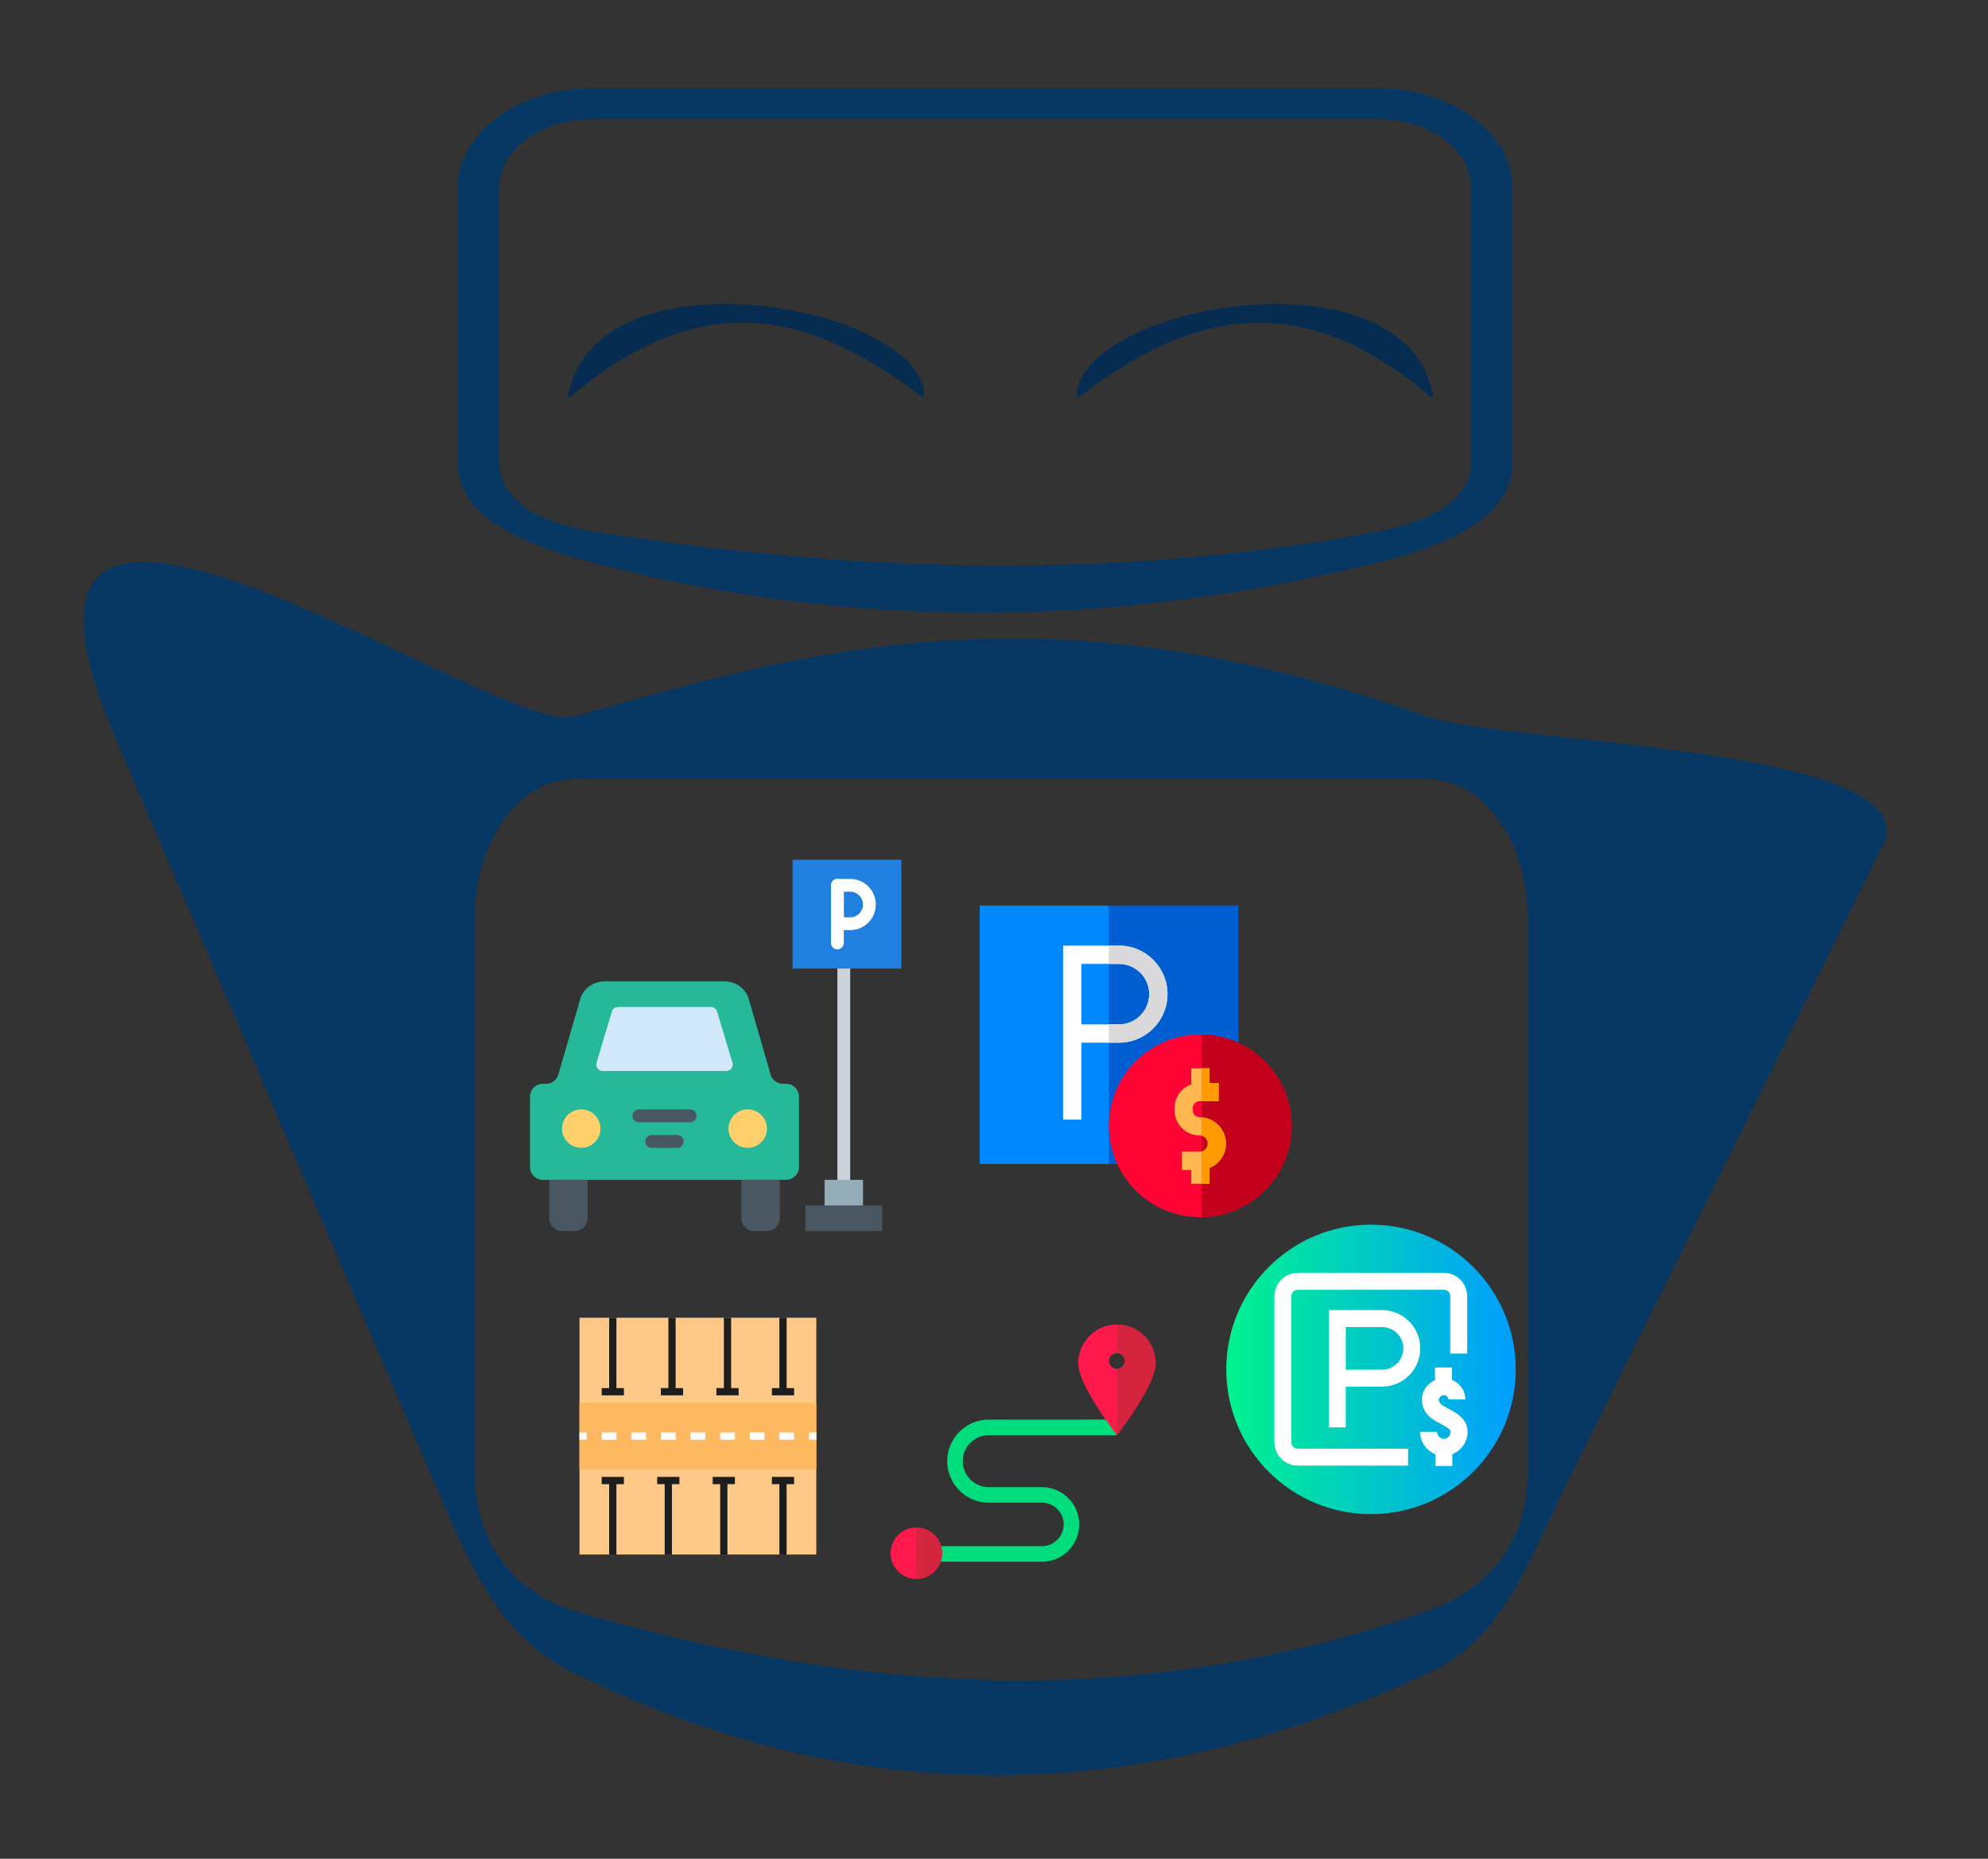 <?xml version="1.0" encoding="UTF-8" standalone="no"?>
<svg
   xmlns:dc="http://purl.org/dc/elements/1.1/"
   xmlns:cc="http://creativecommons.org/ns#"
   xmlns:rdf="http://www.w3.org/1999/02/22-rdf-syntax-ns#"
   xmlns:svg="http://www.w3.org/2000/svg"
   xmlns="http://www.w3.org/2000/svg"
   xmlns:xlink="http://www.w3.org/1999/xlink"
   xmlns:sodipodi="http://sodipodi.sourceforge.net/DTD/sodipodi-0.dtd"
   xmlns:inkscape="http://www.inkscape.org/namespaces/inkscape"
   height="459.26pt"
   viewBox="0 -15 491.153 459.26"
   width="491.153pt"
   version="1.1"
   id="svg40"
   sodipodi:docname="sgcarparkbotCompleted.svg"
   inkscape:version="0.92.3 (2405546, 2018-03-11)">
  <rect x="0" y="-15" width="491.153" height="459.26" fill="#333333" stroke="none"/>
  <defs
     id="defs44">
    <linearGradient
       id="a"
       gradientUnits="userSpaceOnUse"
       x1="0"
       x2="512"
       y1="256"
       y2="256">
      <stop
         offset="0"
         stop-color="#00f38d"
         id="stop1633" />
      <stop
         offset="1"
         stop-color="#009eff"
         id="stop1635" />
    </linearGradient>
    <linearGradient
       inkscape:collect="always"
       xlink:href="#a"
       id="linearGradient2486"
       gradientUnits="userSpaceOnUse"
       x1="0"
       y1="256"
       x2="512"
       y2="256" />
  </defs>
  <sodipodi:namedview
     pagecolor="#ffffff"
     bordercolor="#666666"
     borderopacity="1"
     objecttolerance="10"
     gridtolerance="10"
     guidetolerance="10"
     inkscape:pageopacity="0"
     inkscape:pageshadow="2"
     inkscape:window-width="2400"
     inkscape:window-height="1284"
     id="namedview42"
     showgrid="false"
     inkscape:zoom="0.50877194"
     inkscape:cx="748.97387"
     inkscape:cy="635.23623"
     inkscape:window-x="2391"
     inkscape:window-y="-9"
     inkscape:window-maximized="1"
     inkscape:current-layer="svg40" />
  <g
     id="g2587"
     transform="matrix(0.907,0,0,0.907,34.009,-0.987)"
     inkscape:export-filename="C:\Users\Edwin\Pictures\Chatbot\Ca2\SGCarparkBot.png"
     inkscape:export-xdpi="96"
     inkscape:export-ydpi="96">
    <path
       style="color:#000000;font-style:normal;font-variant:normal;font-weight:normal;font-stretch:normal;font-size:medium;line-height:normal;font-family:sans-serif;font-variant-ligatures:normal;font-variant-position:normal;font-variant-caps:normal;font-variant-numeric:normal;font-variant-alternates:normal;font-feature-settings:normal;text-indent:0;text-align:start;text-decoration:none;text-decoration-line:none;text-decoration-style:solid;text-decoration-color:#000000;letter-spacing:normal;word-spacing:normal;text-transform:none;writing-mode:lr-tb;direction:ltr;text-orientation:mixed;dominant-baseline:auto;baseline-shift:baseline;text-anchor:start;white-space:normal;shape-padding:0;clip-rule:nonzero;display:inline;overflow:visible;visibility:visible;opacity:0.993;isolation:auto;mix-blend-mode:normal;color-interpolation:sRGB;color-interpolation-filters:linearRGB;solid-color:#000000;solid-opacity:1;vector-effect:none;fill:#083864;fill-opacity:1;fill-rule:nonzero;stroke:none;stroke-width:14.462;stroke-linecap:round;stroke-linejoin:miter;stroke-miterlimit:4;stroke-dasharray:none;stroke-dashoffset:0;stroke-opacity:1;paint-order:markers fill stroke;color-rendering:auto;image-rendering:auto;shape-rendering:auto;text-rendering:auto;enable-background:accumulate"
       d="M 119.18,179.729 C 97.773,185.91 -52.15,77.911 -5.954,185.797 L 79.521,385.414 c 11.948,27.904 19.045,44.94 39.659,55.06 74.204,36.428 151.465,37.479 232.057,0 20.732,-9.641 26.184,-27.86 39.659,-55.06 l 84.432,-170.431 c 13.475,-27.2 -102.912,-27.718 -124.091,-35.255 -102.702,-36.547 -167.612,-18.609 -232.057,0 z m 0,17.042 h 232.057 c 15.277,0 27.386,16.808 27.386,38.018 V 385.414 c 0,21.21 -12.579,32.799 -27.386,38.021 -78.525,27.691 -155.656,22.452 -232.057,0 -14.946,-4.392 -27.386,-16.811 -27.386,-38.021 V 234.789 c 0,-21.21 12.109,-38.018 27.386,-38.018 z"
       id="path2091"
       inkscape:connector-curvature="0"
       sodipodi:nodetypes="ssssssssssssssssss" />
    <g
       transform="matrix(0.154,0,0,0.154,296.527,318.176)"
       id="g2300"
       inkscape:export-xdpi="96"
       inkscape:export-ydpi="96">
      <path
         style="fill:url(#linearGradient2486)"
         inkscape:connector-curvature="0"
         id="path2290"
         d="M 512,256 C 512,397.387 397.387,512 256,512 114.613,512 0,397.387 0,256 0,114.613 114.613,0 256,0 397.387,0 512,114.613 512,256 Z m 0,0" />
      <g
         style="fill:#ffffff"
         id="g2298">
        <path
           inkscape:connector-curvature="0"
           id="path2292"
           d="M 115.152,384.832 V 126.512 c 0,-6.266 5.094,-11.359 11.359,-11.359 h 258.32 c 6.262,0 11.359,5.094 11.359,11.359 v 101.48 h 30 V 126.512 c 0,-22.809 -18.555,-41.359 -41.359,-41.359 H 126.512 c -22.809,0 -41.359,18.551 -41.359,41.359 v 258.32 c 0,22.805 18.551,41.359 41.359,41.359 h 195.055 v -30 H 126.512 c -6.266,0 -11.359,-5.098 -11.359,-11.359 z m 0,0" />
        <path
           inkscape:connector-curvature="0"
           id="path2294"
           d="m 275.441,151.051 h -94.078 v 207.422 h 30 v -71.988 h 64.078 c 37.34,0 67.719,-30.379 67.719,-67.719 0,-37.336 -30.379,-67.715 -67.719,-67.715 z m 0,105.434 h -64.078 v -75.434 h 64.078 c 20.797,0 37.719,16.918 37.719,37.719 0,20.797 -16.922,37.715 -37.719,37.715 z m 0,0" />
        <path
           inkscape:connector-curvature="0"
           id="path2296"
           d="m 426.848,366.621 c 0,-23.438 -20.109,-33.922 -34.793,-41.574 l -0.355,-0.184 c -12.676,-6.609 -15.59,-9.527 -15.59,-15.605 0,-3.914 4.207,-7.613 8.656,-7.613 4.406,0 8.129,3.391 8.129,7.406 h 30 c 0,-15.629 -9.82,-29.039 -23.723,-34.625 v -21.895 h -30 v 22.441 c -13.445,5.961 -23.062,19.258 -23.062,34.285 0,25.672 19.859,36.023 31.727,42.207 l 0.352,0.188 c 13.16,6.855 18.66,10.453 18.66,14.969 0,6.531 -5.645,12.262 -12.082,12.262 -6.254,0 -11.953,-5.918 -11.953,-12.414 h -30 c 0,17.703 11.398,33.277 27.02,39.512 v 20.871 h 30 v -20.895 c 15.625,-6.234 27.016,-21.73 27.016,-39.336 z m 0,0" />
      </g>
    </g>
    <g
       inkscape:export-ydpi="96"
       inkscape:export-xdpi="96"
       id="g2338"
       transform="matrix(0.201,0,0,0.201,106.876,218.749)">
      <path
         id="path2302"
         d="m 425.222,442.576 c -4.799,0 -8.678,-3.879 -8.678,-8.678 V 147.525 c 0,-4.799 3.879,-8.678 8.678,-8.678 4.799,0 8.678,3.879 8.678,8.678 v 286.373 c 0,4.799 -3.879,8.678 -8.678,8.678 z"
         style="fill:#cad3db"
         inkscape:connector-curvature="0" />
      <path
         id="path2304"
         d="m 347.12,303.729 h -4.322 c -7.723,0 -14.518,-5.103 -16.67,-12.514 L 295.477,185.682 c -5.528,-12.635 -18.015,-20.801 -31.805,-20.801 H 100.805 c -13.789,0 -26.277,8.166 -31.805,20.801 L 38.35,291.215 c -2.152,7.411 -8.947,12.514 -16.67,12.514 h -4.322 c -9.589,0 -17.356,7.767 -17.356,17.356 v 95.458 c 0,9.589 7.767,17.356 17.356,17.356 H 347.12 c 9.589,0 17.356,-7.767 17.356,-17.356 v -95.458 c 0,-9.589 -7.766,-17.356 -17.356,-17.356"
         style="fill:#25b99a"
         inkscape:connector-curvature="0" />
      <g
         id="g2310">
        <path
           id="path2306"
           d="M 60.748,503.322 H 43.392 c -9.589,0 -17.356,-7.767 -17.356,-17.356 v -52.068 h 52.068 v 52.068 c -0.001,9.589 -7.767,17.356 -17.356,17.356"
           style="fill:#485762"
           inkscape:connector-curvature="0" />
        <path
           id="path2308"
           d="M 321.086,503.322 H 303.73 c -9.589,0 -17.356,-7.767 -17.356,-17.356 v -52.068 h 52.068 v 52.068 c 0,9.589 -7.766,17.356 -17.356,17.356"
           style="fill:#485762"
           inkscape:connector-curvature="0" />
      </g>
      <g
         id="g2316">
        <path
           id="path2312"
           d="m 95.459,364.475 c 0,14.379 -11.655,26.034 -26.034,26.034 -14.379,0 -26.034,-11.655 -26.034,-26.034 0,-14.379 11.655,-26.034 26.034,-26.034 14.379,0 26.034,11.654 26.034,26.034"
           style="fill:#ffd06c"
           inkscape:connector-curvature="0" />
        <path
           id="path2314"
           d="m 321.086,364.475 c 0,14.379 -11.655,26.034 -26.034,26.034 -14.379,0 -26.034,-11.655 -26.034,-26.034 0,-14.379 11.655,-26.034 26.034,-26.034 14.38,0 26.034,11.654 26.034,26.034"
           style="fill:#ffd06c"
           inkscape:connector-curvature="0" />
      </g>
      <g
         id="g2322">
        <path
           id="path2318"
           d="m 199.595,390.508 h -34.712 c -4.799,0 -8.678,-3.879 -8.678,-8.678 0,-4.799 3.879,-8.678 8.678,-8.678 h 34.712 c 4.799,0 8.678,3.879 8.678,8.678 0,4.799 -3.879,8.678 -8.678,8.678"
           style="fill:#485762"
           inkscape:connector-curvature="0" />
        <path
           id="path2320"
           d="m 216.951,355.797 h -69.424 c -4.799,0 -8.678,-3.879 -8.678,-8.678 0,-4.799 3.879,-8.678 8.678,-8.678 h 69.424 c 4.799,0 8.678,3.879 8.678,8.678 0,4.799 -3.879,8.678 -8.678,8.678"
           style="fill:#485762"
           inkscape:connector-curvature="0" />
      </g>
      <path
         id="path2324"
         d="M 266.033,286.373 H 98.445 c -5.814,0 -9.98,-5.606 -8.313,-11.169 l 20.827,-69.424 c 1.102,-3.671 4.478,-6.187 8.313,-6.187 h 125.935 c 3.836,0 7.211,2.517 8.313,6.187 l 20.827,69.424 c 1.666,5.563 -2.499,11.169 -8.314,11.169"
         style="fill:#d0e8f9"
         inkscape:connector-curvature="0" />
      <polygon
         id="polygon2326"
         points="477.286,468.61 373.151,468.61 373.151,503.322 477.286,503.322 "
         style="fill:#485762" />
      <polygon
         id="polygon2328"
         points="451.253,433.898 399.185,433.898 399.185,468.61 451.253,468.61 "
         style="fill:#95acb9" />
      <polygon
         id="polygon2330"
         points="503.32,0 355.795,0 355.795,147.525 503.32,147.525 "
         style="fill:#2080e0" />
      <g
         id="g2336">
        <path
           id="path2332"
           d="m 416.544,121.492 c -4.799,0 -8.678,-3.879 -8.678,-8.678 V 34.712 c 0,-4.799 3.879,-8.678 8.678,-8.678 4.799,0 8.678,3.879 8.678,8.678 v 78.102 c 0,4.798 -3.879,8.678 -8.678,8.678"
           style="fill:#ffffff"
           inkscape:connector-curvature="0" />
        <path
           id="path2334"
           d="m 425.222,78.102 h 8.678 c 9.572,0 17.356,-7.784 17.356,-17.356 0,-9.572 -7.784,-17.356 -17.356,-17.356 h -8.678 z m 8.678,17.356 h -17.356 c -4.799,0 -8.678,-3.879 -8.678,-8.678 V 34.712 c 0,-4.799 3.879,-8.678 8.678,-8.678 H 433.9 c 19.144,0 34.712,15.568 34.712,34.712 0,19.144 -15.568,34.712 -34.712,34.712 z"
           style="fill:#ffffff"
           inkscape:connector-curvature="0" />
      </g>
    </g>
    <g
       inkscape:export-ydpi="96"
       inkscape:export-xdpi="96"
       id="g2382"
       transform="matrix(0.126,0,0,0.126,120.351,343.521)">
      <rect
         y="0.003"
         style="fill:#fec986"
         width="511.973"
         height="511.973"
         id="rect2340"
         x="0" />
      <rect
         y="183.992"
         style="fill:#feb860"
         width="511.973"
         height="143.993"
         id="rect2342"
         x="0" />
      <g
         id="g2360">
        <polygon
           style="fill:#1d1d1b"
           points="432.143,359.824 432.143,511.98 447.816,511.98 447.816,359.824 463.979,359.824 463.979,344.151 415.981,344.151 415.981,359.824 "
           id="polygon2344" />
        <polygon
           style="fill:#1d1d1b"
           points="319.822,511.98 319.822,359.824 335.984,359.824 335.984,344.151 287.986,344.151 287.986,359.824 304.149,359.824 304.149,511.98 "
           id="polygon2346" />
        <polygon
           style="fill:#1d1d1b"
           points="199.828,511.98 199.828,359.824 215.99,359.824 215.99,344.151 167.992,344.151 167.992,359.824 184.155,359.824 184.155,511.98 "
           id="polygon2348" />
        <polygon
           style="fill:#1d1d1b"
           points="79.833,511.98 79.833,359.824 95.996,359.824 95.996,344.151 47.998,344.151 47.998,359.824 64.16,359.824 64.16,511.98 "
           id="polygon2350" />
        <polygon
           style="fill:#1d1d1b"
           points="47.998,152.16 47.998,167.833 95.996,167.833 95.996,152.16 79.833,152.16 79.833,0.003 64.16,0.003 64.16,152.16 "
           id="polygon2352" />
        <polygon
           style="fill:#1d1d1b"
           points="175.992,152.16 175.992,167.833 223.99,167.833 223.99,152.16 207.827,152.16 207.827,0.003 192.154,0.003 192.154,152.16 "
           id="polygon2354" />
        <polygon
           style="fill:#1d1d1b"
           points="295.986,152.16 295.986,167.833 343.984,167.833 343.984,152.16 327.822,152.16 327.822,0.003 312.149,0.003 312.149,152.16 "
           id="polygon2356" />
        <polygon
           style="fill:#1d1d1b"
           points="432.143,0.003 432.143,152.16 415.981,152.16 415.981,167.833 463.978,167.833 463.978,152.16 447.816,152.16 447.816,0.003 "
           id="polygon2358" />
      </g>
      <g
         id="g2380">
        <rect
           y="248.158"
           style="fill:#ffffff"
           width="15.999"
           height="15.673"
           id="rect2362"
           x="0" />
        <rect
           x="47.998"
           y="248.158"
           style="fill:#ffffff"
           width="31.999"
           height="15.673"
           id="rect2364" />
        <rect
           x="111.999"
           y="248.158"
           style="fill:#ffffff"
           width="31.999"
           height="15.673"
           id="rect2366" />
        <rect
           x="175.997"
           y="248.158"
           style="fill:#ffffff"
           width="31.999"
           height="15.673"
           id="rect2368" />
        <rect
           x="239.984"
           y="248.158"
           style="fill:#ffffff"
           width="31.999"
           height="15.673"
           id="rect2370" />
        <rect
           x="303.982"
           y="248.158"
           style="fill:#ffffff"
           width="31.999"
           height="15.673"
           id="rect2372" />
        <rect
           x="367.98"
           y="248.158"
           style="fill:#ffffff"
           width="31.999"
           height="15.673"
           id="rect2374" />
        <rect
           x="431.978"
           y="248.158"
           style="fill:#ffffff"
           width="31.999"
           height="15.673"
           id="rect2376" />
        <rect
           x="496.125"
           y="247.964"
           transform="matrix(-0.003,-1,1,-0.003,249.461,760.665)"
           style="fill:#ffffff"
           width="15.673"
           height="15.999"
           id="rect2378" />
      </g>
    </g>
    <g
       inkscape:export-ydpi="96"
       inkscape:export-xdpi="96"
       id="g2434"
       transform="matrix(0.166,0,0,0.166,229.356,231.202)">
      <rect
         y="0.25"
         style="fill:#0088ff"
         width="424"
         height="424"
         id="rect2384"
         x="0" />
      <rect
         x="212"
         y="0.25"
         style="fill:#005ed3"
         width="212"
         height="424"
         id="rect2386" />
      <path
         style="fill:#ffffff"
         d="M 228.54,65.95 H 136.9 v 285.6 h 30 v -126.3 h 61.64 c 43.92,0 79.65,-35.73 79.65,-79.65 0,-43.92 -35.73,-79.65 -79.65,-79.65 z m 0,129.3 H 166.9 v -99.3 h 61.64 c 27.38,0 49.65,22.27 49.65,49.65 0,27.38 -22.27,49.65 -49.65,49.65 z"
         id="path2388"
         inkscape:connector-curvature="0" />
      <path
         style="fill:#d9d9db"
         d="m 308.19,145.6 c 0,43.92 -35.73,79.65 -79.65,79.65 H 212 v -30 h 16.54 c 27.38,0 49.65,-22.27 49.65,-49.65 0,-27.38 -22.27,-49.65 -49.65,-49.65 H 212 v -30 h 16.54 c 43.92,0 79.65,35.73 79.65,79.65 z"
         id="path2390"
         inkscape:connector-curvature="0" />
      <path
         style="fill:#ff0435"
         d="m 512,361.75 c 0,82.077 -66.249,148.963 -148.086,149.99 -0.638,0.01 -1.276,0.01 -1.914,0.01 -82.714,0 -150,-67.286 -150,-150 0,-82.714 67.286,-150 150,-150 0.638,0 1.276,0 1.914,0.01 C 445.751,212.787 512,279.673 512,361.75 Z"
         id="path2392"
         inkscape:connector-curvature="0" />
      <path
         style="fill:#c2001b"
         d="m 512,361.75 c 0,82.077 -66.249,148.963 -148.086,149.99 V 211.76 C 445.751,212.787 512,279.673 512,361.75 Z"
         id="path2394"
         inkscape:connector-curvature="0" />
      <path
         style="fill:#ffb74f"
         d="m 404.189,390.833 c 0,18.1 -11.173,33.628 -26.99,40.066 v 25.804 h -29.9 V 434.088 H 331.9 v -29.9 h 29.043 c 1.027,0 2.013,-0.12 2.97,-0.339 5.93,-1.355 10.376,-6.678 10.376,-13.017 0,-6.339 -4.445,-11.661 -10.376,-13.007 -0.957,-0.219 -1.943,-0.339 -2.97,-0.339 -22.684,0 -41.133,-18.458 -41.133,-41.143 v -3.887 c 0,-17.9 11.492,-33.16 27.488,-38.801 v -26.332 h 29.9 v 24 h 14.9 v 29.9 h -31.156 c -6.199,0 -11.233,5.033 -11.233,11.233 v 3.887 c 0,6.199 5.033,11.242 11.233,11.242 0.997,0 1.993,0.03 2.97,0.109 22.467,1.528 40.277,20.285 40.277,43.139 z"
         id="path2396"
         inkscape:connector-curvature="0" />
      <g
         id="g2402">
        <polygon
           style="fill:#ff9a00"
           points="377.199,267.325 377.199,291.325 392.1,291.325 392.1,321.225 363.914,321.225 363.914,267.325 "
           id="polygon2398" />
        <path
           style="fill:#ff9a00"
           d="m 404.189,390.833 c 0,18.1 -11.173,33.628 -26.99,40.066 v 25.804 H 363.913 V 403.85 c 5.93,-1.355 10.376,-6.678 10.376,-13.017 0,-6.339 -4.445,-11.661 -10.376,-13.007 v -30.13 c 22.466,1.526 40.276,20.283 40.276,43.137 z"
           id="path2400"
           inkscape:connector-curvature="0" />
      </g>
      <g
         id="g2404" />
      <g
         id="g2406" />
      <g
         id="g2408" />
      <g
         id="g2410" />
      <g
         id="g2412" />
      <g
         id="g2414" />
      <g
         id="g2416" />
      <g
         id="g2418" />
      <g
         id="g2420" />
      <g
         id="g2422" />
      <g
         id="g2424" />
      <g
         id="g2426" />
      <g
         id="g2428" />
      <g
         id="g2430" />
      <g
         id="g2432" />
    </g>
    <g
       inkscape:export-ydpi="96"
       inkscape:export-xdpi="96"
       id="g2476"
       transform="matrix(0.141,0,0,0.141,205.094,343.927)">
      <path
         style="fill:#00dd7d"
         d="M 292.377,468.453 H 84.405 v -30 h 207.972 c 23.157,0 41.997,-18.84 41.997,-41.998 0,-23.157 -18.84,-41.997 -41.997,-41.997 H 189.632 c -44.248,0 -80.247,-35.998 -80.247,-80.246 0,-44.248 35.999,-80.247 80.247,-80.247 h 247.574 v 30 H 189.632 c -27.706,0 -50.247,22.541 -50.247,50.247 0,27.706 22.54,50.246 50.247,50.246 h 102.745 c 39.699,0 71.997,32.298 71.997,71.997 0,39.7 -32.298,71.998 -71.997,71.998 z"
         id="path2436"
         inkscape:connector-curvature="0" />
      <path
         style="fill:#ff1a4b"
         d="m 99.41,452.085 c 0,27.4 -22.3,49.7 -49.71,49.7 -27.41,0 -49.7,-22.3 -49.7,-49.7 0,-27.41 22.29,-49.71 49.7,-49.71 27.41,0 49.71,22.3 49.71,49.71 z"
         id="path2438"
         inkscape:connector-curvature="0" />
      <path
         style="fill:#d5243e"
         d="m 99.41,452.085 c 0,27.4 -22.3,49.7 -49.71,49.7 v -99.41 c 27.41,0 49.71,22.3 49.71,49.71 z"
         id="path2440"
         inkscape:connector-curvature="0" />
      <path
         style="fill:#ff1a4b"
         d="m 437.21,10.215 c -41.24,0 -74.79,33.55 -74.79,74.79 0,16.74 10.5,41.97 32.11,77.12 15.12,24.58 30,44.72 30.62,45.57 l 12.06,16.28 12.05,-16.28 c 0.63,-0.85 15.51,-20.99 30.62,-45.57 21.61,-35.15 32.12,-60.38 32.12,-77.12 0,-41.24 -33.55,-74.79 -74.79,-74.79 z m 0,85.67 c -8.38,0 -15.17,-6.79 -15.17,-15.17 0,-8.38 6.79,-15.17 15.17,-15.17 8.37,0 15.16,6.79 15.16,15.17 0,8.38 -6.79,15.17 -15.16,15.17 z"
         id="path2442"
         inkscape:connector-curvature="0" />
      <path
         style="fill:#d5243e"
         d="m 512,85.005 c 0,16.74 -10.51,41.97 -32.12,77.12 -15.11,24.58 -29.99,44.72 -30.62,45.57 l -12.05,16.28 V 95.885 c 8.37,0 15.16,-6.79 15.16,-15.17 0,-8.38 -6.79,-15.17 -15.16,-15.17 v -55.33 c 41.24,0 74.79,33.55 74.79,74.79 z"
         id="path2444"
         inkscape:connector-curvature="0" />
      <g
         id="g2446" />
      <g
         id="g2448" />
      <g
         id="g2450" />
      <g
         id="g2452" />
      <g
         id="g2454" />
      <g
         id="g2456" />
      <g
         id="g2458" />
      <g
         id="g2460" />
      <g
         id="g2462" />
      <g
         id="g2464" />
      <g
         id="g2466" />
      <g
         id="g2468" />
      <g
         id="g2470" />
      <g
         id="g2472" />
      <g
         id="g2474" />
    </g>
    <g
       id="g2484"
       transform="matrix(1,0,0,0.745,-332.276,553.821)">
      <path
         style="color:#000000;font-style:normal;font-variant:normal;font-weight:normal;font-stretch:normal;font-size:medium;line-height:normal;font-family:sans-serif;font-variant-ligatures:normal;font-variant-position:normal;font-variant-caps:normal;font-variant-numeric:normal;font-variant-alternates:normal;font-feature-settings:normal;text-indent:0;text-align:start;text-decoration:none;text-decoration-line:none;text-decoration-style:solid;text-decoration-color:#000000;letter-spacing:normal;word-spacing:normal;text-transform:none;writing-mode:lr-tb;direction:ltr;text-orientation:mixed;dominant-baseline:auto;baseline-shift:baseline;text-anchor:start;white-space:normal;shape-padding:0;clip-rule:nonzero;display:inline;overflow:visible;visibility:visible;opacity:0.993;isolation:auto;mix-blend-mode:normal;color-interpolation:sRGB;color-interpolation-filters:linearRGB;solid-color:#000000;solid-opacity:1;vector-effect:none;fill:#083864;fill-opacity:1;fill-rule:nonzero;stroke:none;stroke-width:11.329;stroke-linecap:round;stroke-linejoin:miter;stroke-miterlimit:4;stroke-dasharray:none;stroke-dashoffset:0;stroke-opacity:1;paint-order:markers fill stroke;color-rendering:auto;image-rendering:auto;shape-rendering:auto;text-rendering:auto;enable-background:accumulate"
         d="m 456.015,-731.848 c -20.181,0 -36.605,16.424 -36.605,36.605 v 100.141 c 0,20.181 17.579,29.878 36.605,36.605 68.49,24.219 139.803,24.917 214.189,0 19.136,-6.41 36.605,-16.424 36.605,-36.605 V -695.243 c 0,-20.181 -16.424,-36.605 -36.605,-36.605 z m 0,11.33 h 214.189 c 14.101,0 25.277,11.175 25.277,25.275 v 100.141 c 0,14.101 -11.61,21.806 -25.277,25.277 -72.479,18.41 -143.671,14.927 -214.189,0 -13.795,-2.92 -25.277,-11.176 -25.277,-25.277 V -695.243 c 0,-14.101 11.177,-25.275 25.277,-25.275 z"
         id="path2478"
         inkscape:connector-curvature="0"
         sodipodi:nodetypes="ssssssssssssssssss" />
      <path
         sodipodi:nodetypes="ssccs"
         inkscape:connector-curvature="0"
         id="path2480"
         d="m 588.73,-619.027 c 28.277,-28.716 58.134,-42.895 95.771,0 0.227,0.258 0.604,-0.332 0.604,-0.745 -7.769,-54.339 -95.716,-32.862 -96.979,0 0,0.413 0.363,0.989 0.604,0.745 z"
         style="opacity:0.993;fill:#072d53;fill-opacity:1;stroke:none;stroke-width:10.252;stroke-linecap:round;stroke-linejoin:miter;stroke-miterlimit:4;stroke-dasharray:none;stroke-dashoffset:0;stroke-opacity:1;paint-order:markers fill stroke" />
      <path
         style="opacity:0.993;fill:#072d53;fill-opacity:1;stroke:none;stroke-width:10.252;stroke-linecap:round;stroke-linejoin:miter;stroke-miterlimit:4;stroke-dasharray:none;stroke-dashoffset:0;stroke-opacity:1;paint-order:markers fill stroke"
         d="m 545.932,-619.027 c -28.277,-28.716 -58.134,-42.895 -95.771,0 -0.227,0.258 -0.604,-0.332 -0.604,-0.745 7.769,-54.339 95.716,-32.862 96.979,0 0,0.413 -0.363,0.989 -0.604,0.745 z"
         id="path2482"
         inkscape:connector-curvature="0"
         sodipodi:nodetypes="ssccs" />
    </g>
  </g>
</svg>
